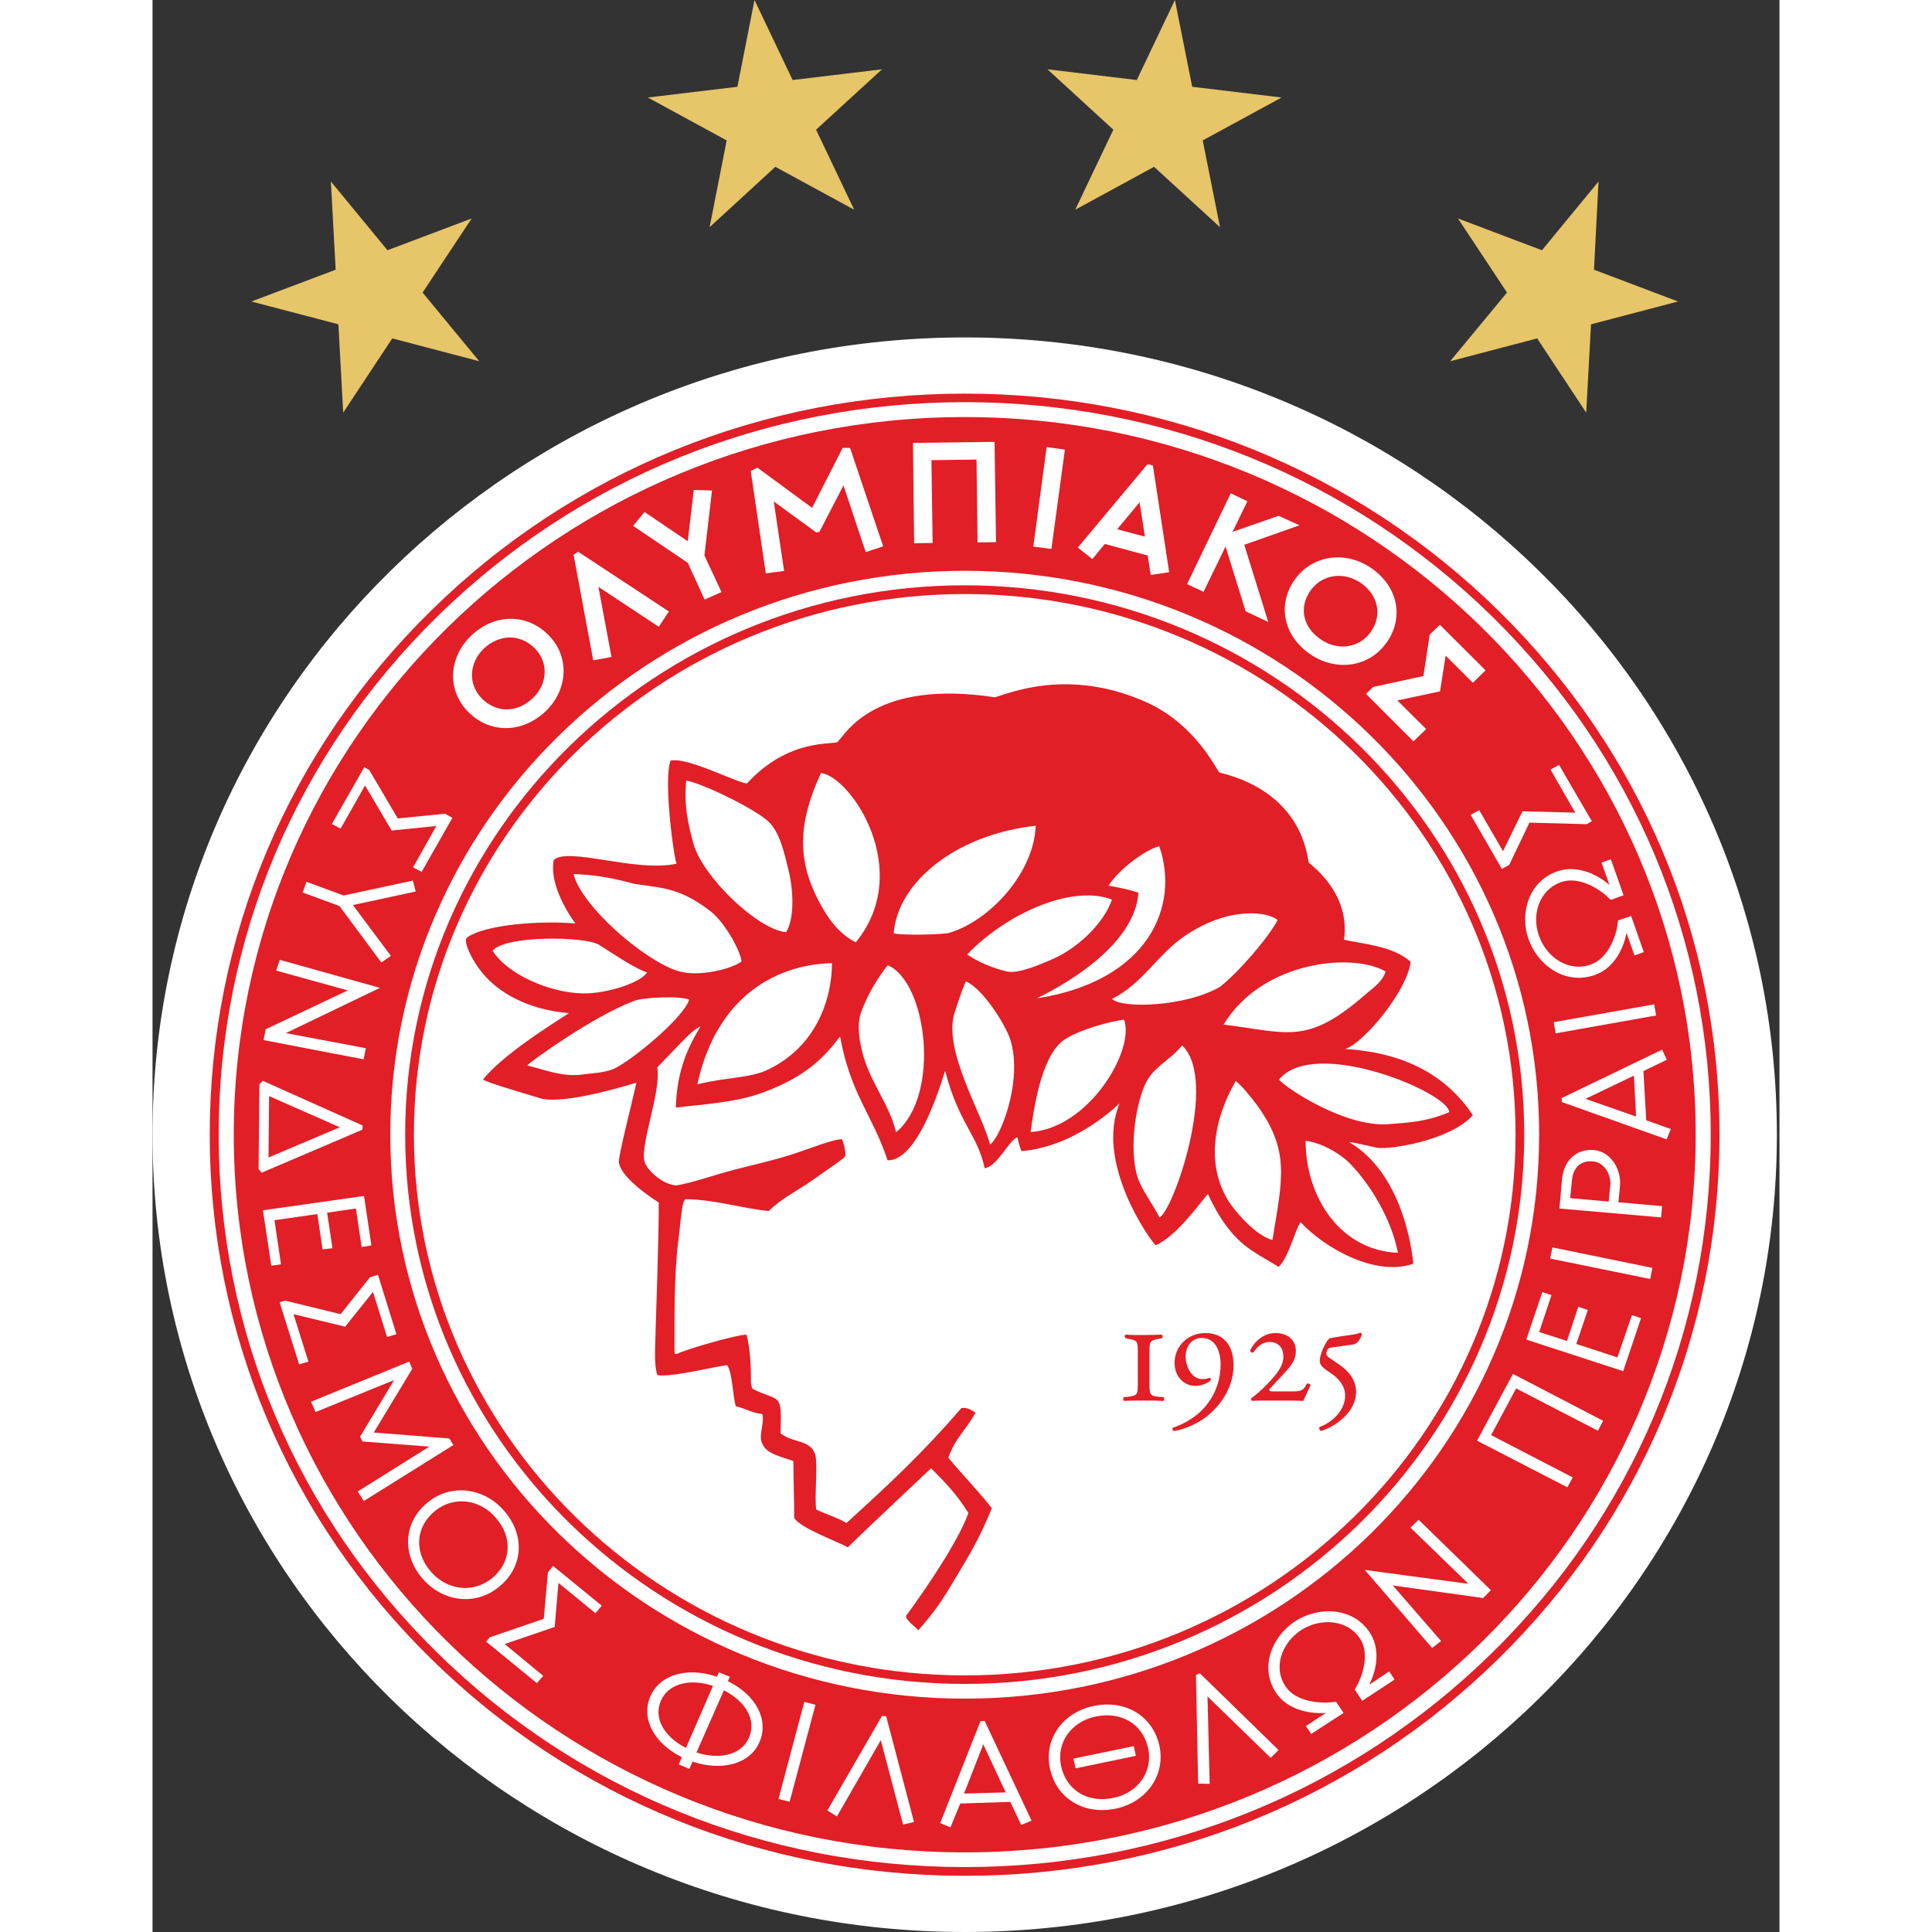 <?xml version="1.0" encoding="UTF-8"?>
<svg xmlns="http://www.w3.org/2000/svg" xmlns:xlink="http://www.w3.org/1999/xlink" width="32px" height="32px" viewBox="0 0 32 38" version="1.1">
<rect x="0" y="0" width="32" height="38" fill="#333333" stroke="none"/>
<g id="surface1">
<path style=" stroke:none;fill-rule:evenodd;fill:rgb(100%,100%,100%);fill-opacity:1;" d="M 31.949 22.316 C 31.949 30.977 24.797 38 15.977 38 C 7.152 38 0 30.977 0 22.316 C 0 13.656 7.152 6.637 15.977 6.637 C 24.797 6.637 31.949 13.656 31.949 22.316 "/>
<path style=" stroke:none;fill-rule:evenodd;fill:rgb(88.627%,11.765%,14.902%);fill-opacity:1;" d="M 5.477 12.012 C 2.672 14.766 1.125 18.422 1.125 22.316 C 1.125 26.211 2.672 29.871 5.477 32.625 C 8.277 35.379 12.008 36.895 15.977 36.895 C 19.941 36.895 23.668 35.379 26.473 32.625 C 29.277 29.871 30.82 26.211 30.82 22.316 C 30.82 18.422 29.277 14.766 26.473 12.012 C 23.668 9.258 19.941 7.742 15.977 7.742 C 12.008 7.742 8.277 9.258 5.477 12.012 M 5.598 32.504 C 2.824 29.785 1.301 26.164 1.301 22.316 C 1.301 18.469 2.824 14.852 5.598 12.129 C 8.367 9.41 12.055 7.91 15.977 7.91 C 19.895 7.91 23.582 9.41 26.352 12.129 C 29.125 14.852 30.648 18.469 30.648 22.316 C 30.648 26.164 29.125 29.785 26.352 32.504 C 23.582 35.227 19.895 36.723 15.977 36.723 C 12.055 36.723 8.367 35.227 5.598 32.504 "/>
<path style=" stroke:none;fill-rule:evenodd;fill:rgb(88.627%,11.765%,14.902%);fill-opacity:1;" d="M 15.977 8.203 C 8.031 8.203 1.598 14.523 1.598 22.316 C 1.598 30.113 8.031 36.434 15.977 36.434 C 23.914 36.434 30.352 30.113 30.352 22.316 C 30.352 14.523 23.914 8.203 15.977 8.203 M 15.977 33.41 C 9.734 33.41 4.676 28.441 4.676 22.316 C 4.676 16.191 9.734 11.227 15.977 11.227 C 22.215 11.227 27.273 16.191 27.273 22.316 C 27.273 28.441 22.215 33.41 15.977 33.41 "/>
<path style=" stroke:none;fill-rule:evenodd;fill:rgb(88.627%,11.765%,14.902%);fill-opacity:1;" d="M 4.969 22.316 C 4.969 28.273 9.906 33.121 15.977 33.121 C 22.043 33.121 26.98 28.273 26.98 22.316 C 26.98 16.359 22.043 11.512 15.977 11.512 C 9.906 11.512 4.969 16.359 4.969 22.316 M 5.141 22.316 C 5.141 16.453 10 11.684 15.977 11.684 C 21.949 11.684 26.809 16.453 26.809 22.316 C 26.809 28.18 21.949 32.953 15.977 32.953 C 10 32.953 5.141 28.18 5.141 22.316 "/>
<path style=" stroke:none;fill-rule:evenodd;fill:rgb(88.627%,11.765%,14.902%);fill-opacity:1;" d="M 19.785 27.473 C 19.617 27.457 19.609 27.422 19.609 27.211 L 19.609 26.59 C 19.609 26.383 19.617 26.363 19.801 26.332 L 19.852 26.32 C 19.875 26.309 19.871 26.254 19.844 26.25 C 19.77 26.254 19.633 26.258 19.496 26.258 C 19.359 26.258 19.207 26.258 19.145 26.25 C 19.117 26.254 19.117 26.309 19.137 26.32 L 19.191 26.332 C 19.371 26.363 19.379 26.383 19.379 26.59 L 19.379 27.211 C 19.379 27.422 19.375 27.449 19.191 27.473 L 19.105 27.48 C 19.086 27.496 19.086 27.547 19.117 27.555 C 19.176 27.547 19.359 27.547 19.496 27.547 C 19.633 27.547 19.801 27.547 19.875 27.555 C 19.902 27.547 19.906 27.496 19.883 27.48 L 19.785 27.473 "/>
<path style=" stroke:none;fill-rule:evenodd;fill:rgb(88.627%,11.765%,14.902%);fill-opacity:1;" d="M 20.707 26.219 C 20.387 26.219 20.102 26.457 20.102 26.809 C 20.102 27.055 20.27 27.258 20.512 27.258 C 20.633 27.258 20.73 27.215 20.812 27.152 C 20.816 27.129 20.816 27.105 20.793 27.098 C 20.746 27.117 20.707 27.125 20.645 27.125 C 20.434 27.125 20.32 26.871 20.32 26.684 C 20.32 26.473 20.445 26.316 20.637 26.316 C 20.938 26.316 21.008 26.633 21.008 26.836 C 21.008 27.391 20.676 27.73 20.512 27.848 C 20.391 27.941 20.246 28.02 20.07 28.082 C 20.047 28.098 20.066 28.137 20.086 28.148 C 20.309 28.109 20.59 27.996 20.805 27.801 C 21.129 27.508 21.262 27.164 21.262 26.852 C 21.262 26.48 21.082 26.219 20.707 26.219 "/>
<path style=" stroke:none;fill-rule:evenodd;fill:rgb(88.627%,11.765%,14.902%);fill-opacity:1;" d="M 22.703 27.219 C 22.633 27.367 22.562 27.367 22.395 27.367 L 22.023 27.367 C 21.973 27.367 21.965 27.352 21.965 27.328 L 22.207 27.066 C 22.395 26.867 22.488 26.754 22.488 26.57 C 22.488 26.363 22.332 26.219 22.086 26.219 C 21.84 26.219 21.66 26.406 21.59 26.559 C 21.59 26.59 21.621 26.613 21.652 26.602 C 21.734 26.477 21.836 26.395 21.969 26.395 C 22.137 26.395 22.242 26.5 22.242 26.688 C 22.242 26.883 22.086 27.055 21.922 27.227 C 21.801 27.355 21.699 27.434 21.609 27.504 C 21.602 27.523 21.613 27.547 21.629 27.555 C 21.695 27.547 21.801 27.547 21.906 27.547 L 22.211 27.547 C 22.387 27.547 22.52 27.547 22.633 27.555 C 22.672 27.469 22.723 27.359 22.777 27.242 C 22.766 27.215 22.73 27.203 22.703 27.219 "/>
<path style=" stroke:none;fill-rule:evenodd;fill:rgb(88.627%,11.765%,14.902%);fill-opacity:1;" d="M 23.75 26.211 C 23.715 26.23 23.695 26.238 23.582 26.254 L 23.363 26.285 C 23.262 26.305 23.203 26.312 23.16 26.32 C 23.121 26.336 23.066 26.426 23.023 26.523 C 22.984 26.613 22.957 26.715 22.957 26.766 C 22.957 26.871 23.066 26.934 23.203 27.027 C 23.332 27.121 23.457 27.258 23.457 27.449 C 23.457 27.785 23.129 28.012 22.961 28.062 C 22.934 28.086 22.949 28.133 22.984 28.145 C 23.211 28.082 23.672 27.801 23.672 27.379 C 23.672 27.141 23.527 26.965 23.324 26.828 C 23.285 26.801 23.23 26.766 23.18 26.73 C 23.094 26.676 23.074 26.641 23.094 26.586 C 23.105 26.535 23.121 26.512 23.215 26.5 L 23.609 26.445 C 23.707 26.434 23.766 26.316 23.785 26.25 C 23.789 26.23 23.777 26.215 23.75 26.211 "/>
<path style=" stroke:none;fill-rule:evenodd;fill:rgb(88.627%,11.765%,14.902%);fill-opacity:1;" d="M 10.266 26.512 C 10.266 25.855 10.262 25.023 10.34 24.418 C 10.367 24.227 10.379 24.023 10.406 23.852 C 10.422 23.727 10.426 23.668 10.477 23.586 C 11.066 23.594 11.562 23.762 12.121 23.82 C 12.359 23.574 12.691 23.418 12.977 23.215 C 13.176 23.074 13.426 22.906 13.594 22.777 C 13.617 22.754 13.625 22.734 13.629 22.707 C 13.629 22.684 13.609 22.496 13.559 22.406 C 13.367 22.414 12.938 22.586 12.668 22.676 C 12.207 22.832 11.73 22.926 11.297 23.047 C 10.973 23.137 10.586 23.27 10.305 23.316 C 10.051 23.301 9.766 23.055 9.688 22.879 C 9.555 22.586 10.016 21.469 9.926 20.992 C 10.367 20.555 10.582 20.27 10.781 20.188 C 10.465 20.691 10.309 21.176 10.293 21.785 C 10.828 21.719 11.473 21.688 12.008 21.488 C 12.875 21.168 13.219 20.781 13.523 20.387 C 13.734 21.535 14.152 21.906 14.457 22.82 C 15.102 22.848 15.578 21.062 15.59 21.062 C 15.859 22.105 16.227 22.312 16.367 22.977 C 16.625 22.941 16.859 22.398 17.012 22.371 C 17.039 22.488 17.051 22.539 17.09 22.641 C 18.188 22.551 19.008 21.703 19.02 21.703 C 18.535 22.863 19.613 24.387 19.73 24.492 C 20.148 24.32 20.664 23.578 20.758 23.484 C 20.961 23.926 21.227 24.336 21.613 24.59 C 21.801 24.719 21.957 24.797 22.148 24.918 C 22.344 24.746 22.484 24.152 22.582 24.039 C 23.062 24.559 24.074 25.117 24.797 24.855 C 24.797 24.855 24.676 23.125 23.531 22.461 C 23.691 22.48 23.926 22.543 24.082 22.574 C 24.34 22.621 25.543 22.422 25.969 21.934 C 25.629 21.426 24.949 20.719 23.457 20.633 C 23.828 20.516 24.68 19.48 24.746 18.918 C 24.406 18.613 23.844 18.57 23.434 18.484 C 23.566 17.598 22.836 17.047 22.742 16.969 C 22.711 16.879 22.652 15.605 20.988 15.195 C 20.941 15.184 20.547 14.262 19.547 13.812 C 18.008 13.121 16.828 13.645 16.57 13.715 C 14.203 13.355 13.633 14.434 13.477 14.59 C 13.402 14.66 12.527 14.5 11.691 15.41 C 11.469 15.387 10.516 14.883 10.188 14.961 C 10.055 15.324 10.23 16.727 10.305 16.988 C 9.508 17.164 8.184 16.652 7.891 16.914 C 7.789 17.484 8.316 18.156 8.316 18.164 C 7.707 18.105 6.543 18.172 6.18 18.445 C 6.102 18.52 6.312 18.984 6.621 19.281 C 6.949 19.602 7.488 19.871 8.191 19.926 C 8.191 19.938 6.926 20.688 6.5 21.234 C 6.625 21.312 7.523 21.566 7.613 21.598 C 8.105 21.75 9.492 21.297 9.516 21.297 C 9.438 21.668 9.18 22.656 9.172 22.844 C 9.184 23.133 9.754 23.523 9.957 23.652 C 9.961 24.289 9.895 26.141 9.895 26.141 C 9.895 26.422 9.852 26.824 9.93 27.047 C 10.207 27.102 11.266 26.828 11.305 26.855 C 11.406 27 11.414 27.477 11.473 27.66 C 11.656 27.699 11.789 27.793 11.992 27.812 C 12.047 27.977 11.906 28.25 11.996 28.398 C 12.07 28.605 12.41 28.66 12.605 28.738 C 12.605 29.109 12.621 29.48 12.621 29.852 C 12.723 30.051 13.469 30.316 13.676 30.434 C 13.676 30.422 15.309 28.879 15.312 28.879 C 15.617 29.18 15.832 29.414 16.047 29.758 C 15.801 30.453 14.883 31.699 14.824 31.777 C 14.785 31.848 15.035 32.02 15.062 32.066 C 15.391 31.688 15.512 31.512 15.805 31.02 C 16.098 30.527 16.258 30.273 16.508 29.664 C 16.234 29.316 15.914 28.988 15.652 28.672 C 15.793 28.277 15.973 28.164 16.188 27.785 C 16.094 27.727 16.031 27.68 15.91 27.695 C 15.129 28.598 14.508 29.172 13.648 29.957 C 13.535 29.875 13.176 29.754 13.055 29.691 C 13.012 29.457 13.102 28.703 13.02 28.574 C 12.926 28.336 12.602 28.363 12.41 28.23 C 12.398 28.227 12.359 28.199 12.352 28.195 C 12.379 27.367 12.344 27.582 11.816 27.324 C 11.789 27.312 11.766 27.227 11.77 27.16 C 11.773 26.906 11.75 26.449 11.68 26.25 C 11.441 26.262 10.473 26.547 10.316 26.629 C 10.293 26.637 10.281 26.633 10.273 26.625 L 10.266 26.59 L 10.266 26.512 M 24.254 19.109 C 24.184 19.316 24.027 19.414 23.875 19.543 C 22.707 20.57 22.34 20.309 21.066 20.152 C 21.836 18.887 23.621 18.734 24.254 19.109 M 19.801 16.645 C 20.211 17.82 19.59 19.297 17.391 19.637 C 17.391 19.629 19.309 18.777 19.391 17.559 C 19.184 17.484 18.789 17.414 18.801 17.422 C 19.023 17.082 19.531 16.711 19.801 16.645 M 10.496 15.352 C 10.867 15.422 11.898 15.941 12.125 16.168 C 12.34 16.387 12.422 16.762 12.504 17.094 C 12.617 17.543 12.621 18.082 12.461 18.336 C 11.895 18.277 10.82 17.246 10.637 16.59 C 10.457 15.938 10.477 15.676 10.496 15.352 M 6.688 18.699 C 6.934 18.395 8.508 18.414 8.781 18.582 C 8.992 18.711 9.457 19.039 9.727 19.125 C 9.609 19.328 8.934 19.547 8.465 19.539 C 7.812 19.527 6.984 19.168 6.688 18.699 M 9.086 21.016 C 8.895 21.105 8.629 21.109 8.43 21.137 C 8.055 21.188 7.664 21.023 7.371 20.957 C 7.371 20.922 8.703 19.961 9.492 19.68 C 9.656 19.617 10.398 19.582 10.555 19.664 C 10.441 20.023 9.434 20.852 9.086 21.016 M 10.32 19.094 C 9.656 18.879 8.434 17.82 8.281 17.191 C 8.77 17.211 9.098 17.281 9.484 17.387 C 10.07 17.465 10.402 17.484 10.969 17.918 C 11.25 18.133 11.559 18.688 11.586 18.91 C 11.391 19.062 10.719 19.227 10.32 19.094 M 12.121 21.031 C 11.762 21.211 11.262 21.188 10.715 21.328 C 11.215 19.074 12.953 18.949 13.363 18.945 C 13.367 19.512 13.145 20.527 12.121 21.031 M 13.25 17.977 C 12.668 17.043 12.656 16.27 13.148 15.203 C 13.746 15.285 14.98 17.129 13.832 18.535 C 13.602 18.422 13.398 18.215 13.25 17.977 M 14.625 22.27 C 14.484 21.695 14.105 21.285 13.957 20.68 C 13.914 20.5 13.844 20.184 13.934 19.918 C 14.055 19.578 14.262 19.23 14.461 18.984 C 15.23 19.312 15.512 21.531 14.625 22.27 M 14.578 18.355 C 14.656 17.352 15.801 16.414 17.371 16.242 C 17.336 17.188 16.438 18.137 15.645 18.355 C 15.309 18.395 14.637 18.391 14.578 18.355 M 16.469 22.508 C 16.352 21.969 15.539 20.668 15.773 19.926 C 15.836 19.727 15.906 19.516 15.996 19.301 C 16.344 19.453 16.781 20.168 16.871 20.445 C 17.133 21.285 16.645 22.438 16.469 22.508 M 16.812 19.109 C 16.504 19.039 16.207 18.902 16.023 18.773 C 16.836 17.93 18.121 17.398 18.871 17.695 C 18.699 18.188 18.16 18.68 17.652 18.887 C 17.52 18.941 17.043 19.16 16.812 19.109 M 17.27 22.266 C 17.352 21.66 17.512 20.727 17.941 20.445 C 18.223 20.258 18.805 20.094 19.109 20.055 C 19.328 20.66 18.41 22.195 17.27 22.266 M 19.805 23.945 C 19.699 23.73 19.512 23.477 19.414 23.258 C 19.191 22.762 19.312 21.77 19.531 21.312 C 19.688 20.977 20.039 20.836 20.25 20.562 C 20.977 21.246 20.07 23.832 19.805 23.945 M 18.871 19.648 C 19.473 19.348 19.785 18.754 20.312 18.402 C 21.195 17.809 21.961 17.938 22.129 18.098 C 21.938 18.453 21.379 19.105 20.996 19.41 C 20.312 19.805 19.066 19.84 18.871 19.648 M 22.027 24.391 C 21.695 24.289 21.363 23.902 21.203 23.684 C 20.68 22.918 20.895 21.965 21.305 21.262 C 21.434 21.363 21.586 21.555 21.719 21.73 C 22.379 22.637 22.223 23.188 22.027 24.391 M 24.496 24.641 C 23.375 24.598 22.68 23.562 22.68 22.438 C 23.004 22.477 23.375 22.699 23.562 22.895 C 23.957 23.305 24.367 23.977 24.496 24.641 M 22.156 21.234 C 22.855 20.379 25.504 21.496 25.504 21.875 C 25.039 22.07 24.703 22.078 24.328 22.109 C 23.469 22.188 22.277 21.391 22.156 21.234 "/>
<path style=" stroke:none;fill-rule:evenodd;fill:rgb(100%,100%,100%);fill-opacity:1;" d="M 7.516 12.75 C 7.801 13.035 7.766 13.461 7.48 13.73 C 7.176 14.023 6.766 14.027 6.48 13.742 C 6.195 13.453 6.23 13.031 6.516 12.758 C 6.82 12.469 7.234 12.465 7.516 12.75 M 7.789 12.492 C 7.363 12.059 6.723 12.066 6.266 12.504 C 5.828 12.922 5.781 13.566 6.207 14 C 6.637 14.434 7.273 14.426 7.734 13.988 C 8.168 13.57 8.215 12.922 7.789 12.492 "/>
<path style=" stroke:none;fill-rule:evenodd;fill:rgb(100%,100%,100%);fill-opacity:1;" d="M 9.957 12.328 L 8.77 11.543 L 9.027 12.922 L 8.668 12.988 L 8.281 10.91 L 8.371 10.852 L 10.156 12.027 Z M 9.957 12.328 "/>
<path style=" stroke:none;fill-rule:evenodd;fill:rgb(100%,100%,100%);fill-opacity:1;" d="M 10.855 10.926 L 11.191 11.645 L 10.859 11.793 L 10.527 11.07 L 9.453 10.344 L 9.676 10.07 L 10.527 10.645 L 10.645 9.637 L 11.004 9.648 Z M 10.855 10.926 "/>
<path style=" stroke:none;fill-rule:evenodd;fill:rgb(100%,100%,100%);fill-opacity:1;" d="M 14.027 10.859 L 13.59 9.547 L 13.117 10.461 L 13.055 10.473 L 12.219 9.863 L 12.422 11.23 L 12.062 11.277 L 11.766 9.262 L 11.898 9.199 L 12.973 9.988 L 13.574 8.809 L 13.719 8.809 L 14.371 10.746 Z M 14.027 10.859 "/>
<path style=" stroke:none;fill-rule:evenodd;fill:rgb(100%,100%,100%);fill-opacity:1;" d="M 16.227 10.668 L 16.207 9.039 L 15.32 9.051 L 15.344 10.68 L 14.98 10.684 L 14.957 8.711 L 16.562 8.691 L 16.59 10.664 Z M 16.227 10.668 "/>
<path style=" stroke:none;fill-rule:evenodd;fill:rgb(100%,100%,100%);fill-opacity:1;" d="M 17.324 10.75 L 17.586 8.793 L 17.945 8.844 L 17.68 10.797 Z M 17.324 10.75 "/>
<path style=" stroke:none;fill-rule:evenodd;fill:rgb(100%,100%,100%);fill-opacity:1;" d="M 19.52 10.555 L 18.973 10.41 L 19.414 9.879 Z M 19.996 11.254 L 19.676 9.156 L 19.57 9.129 L 18.199 10.77 L 18.484 10.996 L 18.73 10.699 L 19.574 10.926 L 19.633 11.309 Z M 19.996 11.254 "/>
<path style=" stroke:none;fill-rule:evenodd;fill:rgb(100%,100%,100%);fill-opacity:1;" d="M 21.5 12.023 L 21.105 10.75 L 20.672 11.641 L 20.348 11.488 L 21.207 9.703 L 21.535 9.859 L 21.242 10.461 L 22.148 10.145 L 22.559 10.332 L 21.473 10.715 L 21.945 12.234 Z M 21.5 12.023 "/>
<path style=" stroke:none;fill-rule:evenodd;fill:rgb(100%,100%,100%);fill-opacity:1;" d="M 23.957 12.434 C 23.723 12.758 23.293 12.801 22.969 12.57 C 22.621 12.332 22.543 11.934 22.781 11.609 C 23.016 11.285 23.445 11.242 23.77 11.469 C 24.113 11.711 24.191 12.109 23.957 12.434 M 24.266 12.648 C 24.621 12.16 24.5 11.543 23.98 11.18 C 23.488 10.832 22.828 10.902 22.473 11.391 C 22.117 11.883 22.238 12.496 22.758 12.859 C 23.25 13.207 23.91 13.141 24.266 12.648 "/>
<path style=" stroke:none;fill-rule:evenodd;fill:rgb(100%,100%,100%);fill-opacity:1;" d="M 23.867 13.648 L 24.008 13.512 L 24.996 13.297 L 25.121 12.48 L 25.32 12.289 L 26.219 13.184 L 25.969 13.43 L 25.434 12.895 L 25.324 13.598 L 24.484 13.777 L 25.051 14.34 L 24.801 14.582 Z M 23.867 13.648 "/>
<path style=" stroke:none;fill-rule:evenodd;fill:rgb(100%,100%,100%);fill-opacity:1;" d="M 4.164 15.09 L 4.262 15.145 L 4.824 16.098 L 5.754 16.004 L 5.898 16.086 L 5.293 17.148 L 5.125 17.059 L 5.582 16.246 L 4.703 16.336 L 4.18 15.449 L 3.699 16.297 L 3.527 16.207 Z M 4.164 15.09 "/>
<path style=" stroke:none;fill-rule:evenodd;fill:rgb(100%,100%,100%);fill-opacity:1;" d="M 3.676 17.82 L 2.953 17.555 L 3.027 17.344 L 3.758 17.613 L 5.121 17.32 L 5.176 17.535 L 3.941 17.801 L 4.688 18.801 L 4.5 18.93 Z M 3.676 17.82 "/>
<path style=" stroke:none;fill-rule:evenodd;fill:rgb(100%,100%,100%);fill-opacity:1;" d="M 2.281 22.766 L 2.293 21.559 L 3.684 22.172 Z M 2.145 23.066 L 4.129 22.219 L 4.133 22.137 L 2.168 21.258 L 2.102 21.328 L 2.086 22.996 Z M 2.145 23.066 "/>
<path style=" stroke:none;fill-rule:evenodd;fill:rgb(100%,100%,100%);fill-opacity:1;" d="M 2.172 23.805 L 4.16 23.523 L 4.305 24.496 L 4.113 24.527 L 4 23.77 L 3.434 23.852 L 3.539 24.551 L 3.344 24.574 L 3.242 23.879 L 2.398 24 L 2.527 24.867 L 2.336 24.895 Z M 2.172 23.805 "/>
<path style=" stroke:none;fill-rule:evenodd;fill:rgb(100%,100%,100%);fill-opacity:1;" d="M 2.5 25.613 L 2.609 25.582 L 3.699 25.848 L 4.277 25.121 L 4.434 25.074 L 4.797 26.242 L 4.613 26.297 L 4.336 25.41 L 3.789 26.094 L 2.773 25.848 L 3.066 26.781 L 2.883 26.836 Z M 2.5 25.613 "/>
<path style=" stroke:none;fill-rule:evenodd;fill:rgb(100%,100%,100%);fill-opacity:1;" d="M 4.035 29.336 L 5.445 28.453 L 4.129 28.352 L 4.082 28.258 L 4.75 27.145 L 3.207 27.773 L 3.117 27.57 L 5.047 26.781 L 5.109 26.922 L 4.352 28.176 L 5.836 28.293 L 5.918 28.422 L 4.156 29.523 Z M 4.035 29.336 "/>
<path style=" stroke:none;fill-rule:evenodd;fill:rgb(100%,100%,100%);fill-opacity:1;" d="M 6.68 31.039 C 6.297 31.352 5.785 31.273 5.473 30.91 C 5.141 30.527 5.172 30.035 5.551 29.723 C 5.93 29.41 6.445 29.492 6.754 29.855 C 7.086 30.238 7.059 30.727 6.68 31.039 M 6.82 31.207 C 7.293 30.82 7.332 30.199 6.918 29.719 C 6.527 29.262 5.871 29.168 5.406 29.555 C 4.938 29.941 4.898 30.566 5.309 31.047 C 5.699 31.504 6.352 31.598 6.82 31.207 "/>
<path style=" stroke:none;fill-rule:evenodd;fill:rgb(100%,100%,100%);fill-opacity:1;" d="M 6.562 32.289 L 6.633 32.203 L 7.695 31.84 L 7.777 30.926 L 7.879 30.801 L 8.836 31.582 L 8.711 31.73 L 7.984 31.133 L 7.91 32 L 6.926 32.336 L 7.684 32.961 L 7.559 33.105 Z M 6.562 32.289 "/>
<path style=" stroke:none;fill-rule:evenodd;fill:rgb(100%,100%,100%);fill-opacity:1;" d="M 11.73 34.18 C 11.578 34.527 11.141 34.613 10.699 34.469 L 11.238 33.246 C 11.672 33.469 11.883 33.836 11.73 34.18 M 11.938 34.266 C 12.129 33.828 11.871 33.34 11.316 33.066 L 11.355 32.98 L 11.141 32.891 L 11.102 32.98 C 10.547 32.785 9.984 32.922 9.793 33.363 C 9.602 33.797 9.859 34.285 10.41 34.562 L 10.352 34.703 L 10.559 34.793 L 10.621 34.648 C 11.184 34.84 11.75 34.703 11.938 34.266 M 10.492 34.379 C 10.062 34.16 9.848 33.793 10 33.449 C 10.152 33.102 10.59 33.012 11.023 33.16 Z M 10.492 34.379 "/>
<path style=" stroke:none;fill-rule:evenodd;fill:rgb(100%,100%,100%);fill-opacity:1;" d="M 12.312 35.383 L 12.82 33.473 L 13.039 33.531 L 12.531 35.438 Z M 12.312 35.383 "/>
<path style=" stroke:none;fill-rule:evenodd;fill:rgb(100%,100%,100%);fill-opacity:1;" d="M 14.762 35.887 L 14.324 34.227 L 13.461 35.727 L 13.273 35.609 L 14.348 33.75 L 14.43 33.758 L 14.977 35.836 Z M 14.762 35.887 "/>
<path style=" stroke:none;fill-rule:evenodd;fill:rgb(100%,100%,100%);fill-opacity:1;" d="M 16.781 35.254 L 15.961 35.277 L 16.34 34.309 Z M 17.289 35.809 L 16.367 33.848 L 16.285 33.852 L 15.492 35.859 L 15.695 35.941 L 15.887 35.473 L 16.871 35.441 L 17.086 35.895 Z M 17.289 35.809 "/>
<path style=" stroke:none;fill-rule:evenodd;fill:rgb(100%,100%,100%);fill-opacity:1;" d="M 21.992 34.574 L 20.75 33.367 L 20.793 35.086 L 20.566 35.082 L 20.523 32.945 L 20.598 32.91 L 22.148 34.422 Z M 21.992 34.574 "/>
<path style=" stroke:none;fill-rule:evenodd;fill:rgb(100%,100%,100%);fill-opacity:1;" d="M 23.93 33.137 L 24.324 32.875 L 24.43 33.035 L 23.793 33.453 L 23.645 33.23 C 23.809 32.973 23.945 32.516 23.746 32.223 C 23.484 31.84 22.957 31.824 22.586 32.066 C 22.219 32.309 22.027 32.793 22.289 33.176 C 22.488 33.469 22.973 33.523 23.277 33.469 L 23.426 33.691 L 22.789 34.105 L 22.684 33.949 L 23.078 33.691 C 22.711 33.715 22.312 33.609 22.102 33.301 C 21.762 32.797 22.023 32.184 22.469 31.891 C 22.914 31.598 23.594 31.598 23.934 32.098 C 24.145 32.41 24.094 32.812 23.93 33.137 "/>
<path style=" stroke:none;fill-rule:evenodd;fill:rgb(100%,100%,100%);fill-opacity:1;" d="M 28.43 28.141 L 26.82 27.309 L 26.328 28.227 L 27.934 29.059 L 27.828 29.254 L 26.051 28.336 L 26.758 27.023 L 28.531 27.945 Z M 28.43 28.141 "/>
<path style=" stroke:none;fill-rule:evenodd;fill:rgb(100%,100%,100%);fill-opacity:1;" d="M 28.926 26.969 L 27.02 26.348 L 27.336 25.414 L 27.516 25.473 L 27.273 26.199 L 27.82 26.375 L 28.043 25.703 L 28.23 25.766 L 28.004 26.434 L 28.812 26.699 L 29.098 25.867 L 29.277 25.926 Z M 28.926 26.969 "/>
<path style=" stroke:none;fill-rule:evenodd;fill:rgb(100%,100%,100%);fill-opacity:1;" d="M 29.457 25.156 L 27.488 24.754 L 27.535 24.535 L 29.5 24.938 Z M 29.457 25.156 "/>
<path style=" stroke:none;fill-rule:evenodd;fill:rgb(100%,100%,100%);fill-opacity:1;" d="M 28.336 22.844 C 28.543 22.859 28.691 23.09 28.672 23.312 L 28.641 23.633 L 27.883 23.566 L 27.918 23.219 C 27.941 22.961 28.09 22.82 28.336 22.844 M 28.352 22.621 C 28.008 22.59 27.758 22.82 27.723 23.195 L 27.672 23.77 L 29.672 23.945 L 29.691 23.723 L 28.832 23.648 L 28.863 23.332 C 28.895 22.988 28.672 22.648 28.352 22.621 "/>
<path style=" stroke:none;fill-rule:evenodd;fill:rgb(100%,100%,100%);fill-opacity:1;" d="M 29.137 21.156 L 29.18 21.961 L 28.184 21.613 Z M 29.691 20.645 L 27.715 21.598 L 27.719 21.676 L 29.781 22.41 L 29.863 22.207 L 29.379 22.035 L 29.324 21.066 L 29.785 20.844 Z M 29.691 20.645 "/>
<path style=" stroke:none;fill-rule:evenodd;fill:rgb(100%,100%,100%);fill-opacity:1;" d="M 29.574 19.973 L 27.598 20.324 L 27.559 20.105 L 29.535 19.754 Z M 29.574 19.973 "/>
<path style=" stroke:none;fill-rule:evenodd;fill:rgb(100%,100%,100%);fill-opacity:1;" d="M 28.656 17.406 L 28.5 16.965 L 28.684 16.902 L 28.934 17.609 L 28.68 17.699 C 28.469 17.477 28.051 17.23 27.711 17.348 C 27.27 17.5 27.121 17.996 27.27 18.406 C 27.414 18.824 27.844 19.125 28.285 18.973 C 28.629 18.852 28.801 18.41 28.824 18.105 L 29.082 18.016 L 29.332 18.727 L 29.148 18.793 L 28.992 18.348 C 28.922 18.703 28.719 19.059 28.359 19.18 C 27.777 19.379 27.242 18.977 27.066 18.477 C 26.887 17.98 27.055 17.336 27.633 17.137 C 27.996 17.016 28.379 17.168 28.656 17.406 "/>
<path style=" stroke:none;fill-rule:evenodd;fill:rgb(100%,100%,100%);fill-opacity:1;" d="M 28.309 16.152 L 28.207 16.211 L 27.082 16.18 L 26.684 17.012 L 26.539 17.09 L 25.926 16.027 L 26.094 15.934 L 26.562 16.742 L 26.945 15.957 L 27.984 15.984 L 27.496 15.137 L 27.664 15.043 Z M 28.309 16.152 "/>
<path style=" stroke:none;fill-rule:evenodd;fill:rgb(100%,100%,100%);fill-opacity:1;" d="M 2.227 20.242 L 2.23 20.242 L 3.84 19.48 L 2.43 19.09 L 2.504 18.879 L 4.473 19.43 L 2.621 20.32 L 4.195 20.617 L 4.152 20.836 L 2.184 20.457 Z M 2.227 20.242 "/>
<path style=" stroke:none;fill-rule:evenodd;fill:rgb(100%,100%,100%);fill-opacity:1;" d="M 19.582 34.383 C 19.684 34.855 19.371 35.266 18.898 35.363 C 18.398 35.469 17.973 35.215 17.871 34.738 C 17.77 34.266 18.082 33.859 18.551 33.762 C 19.055 33.656 19.477 33.91 19.582 34.383 M 19.805 34.34 C 19.676 33.75 19.133 33.422 18.508 33.555 C 17.914 33.676 17.523 34.199 17.652 34.785 C 17.777 35.375 18.32 35.703 18.945 35.574 C 19.539 35.449 19.93 34.926 19.805 34.34 "/>
<path style=" stroke:none;fill-rule:evenodd;fill:rgb(100%,100%,100%);fill-opacity:1;" d="M 19.34 34.535 L 18.156 34.781 L 18.113 34.59 L 19.301 34.344 Z M 19.34 34.535 "/>
<path style=" stroke:none;fill-rule:evenodd;fill:rgb(100%,100%,100%);fill-opacity:1;" d="M 26.168 31.434 L 26.164 31.43 L 24.395 31.184 L 25.344 32.277 L 25.168 32.414 L 23.844 30.879 L 25.883 31.152 L 24.742 30.047 L 24.902 29.891 L 26.324 31.277 Z M 26.168 31.434 "/>
<path style=" stroke:none;fill-rule:evenodd;fill:rgb(90.588%,77.255%,41.176%);fill-opacity:1;" d="M 3.508 3.57 L 4.621 4.922 L 6.277 4.297 L 5.312 5.754 L 6.426 7.105 L 4.715 6.656 L 3.75 8.117 L 3.656 6.379 L 1.945 5.93 L 3.602 5.305 Z M 3.508 3.57 "/>
<path style=" stroke:none;fill-rule:evenodd;fill:rgb(90.588%,77.255%,41.176%);fill-opacity:1;" d="M 11.84 0 L 12.59 1.574 L 14.348 1.363 L 13.051 2.551 L 13.801 4.125 L 12.25 3.281 L 10.957 4.469 L 11.293 2.762 L 9.742 1.918 L 11.504 1.707 Z M 11.84 0 "/>
<path style=" stroke:none;fill-rule:evenodd;fill:rgb(90.588%,77.255%,41.176%);fill-opacity:1;" d="M 20.109 0 L 20.449 1.707 L 22.207 1.918 L 20.656 2.762 L 20.996 4.469 L 19.699 3.281 L 18.148 4.125 L 18.898 2.551 L 17.602 1.363 L 19.359 1.574 Z M 20.109 0 "/>
<path style=" stroke:none;fill-rule:evenodd;fill:rgb(90.588%,77.255%,41.176%);fill-opacity:1;" d="M 28.441 3.57 L 28.352 5.305 L 30.004 5.93 L 28.293 6.379 L 28.199 8.117 L 27.234 6.656 L 25.523 7.105 L 26.641 5.754 L 25.676 4.297 L 27.328 4.922 Z M 28.441 3.57 "/>
</g>
</svg>
